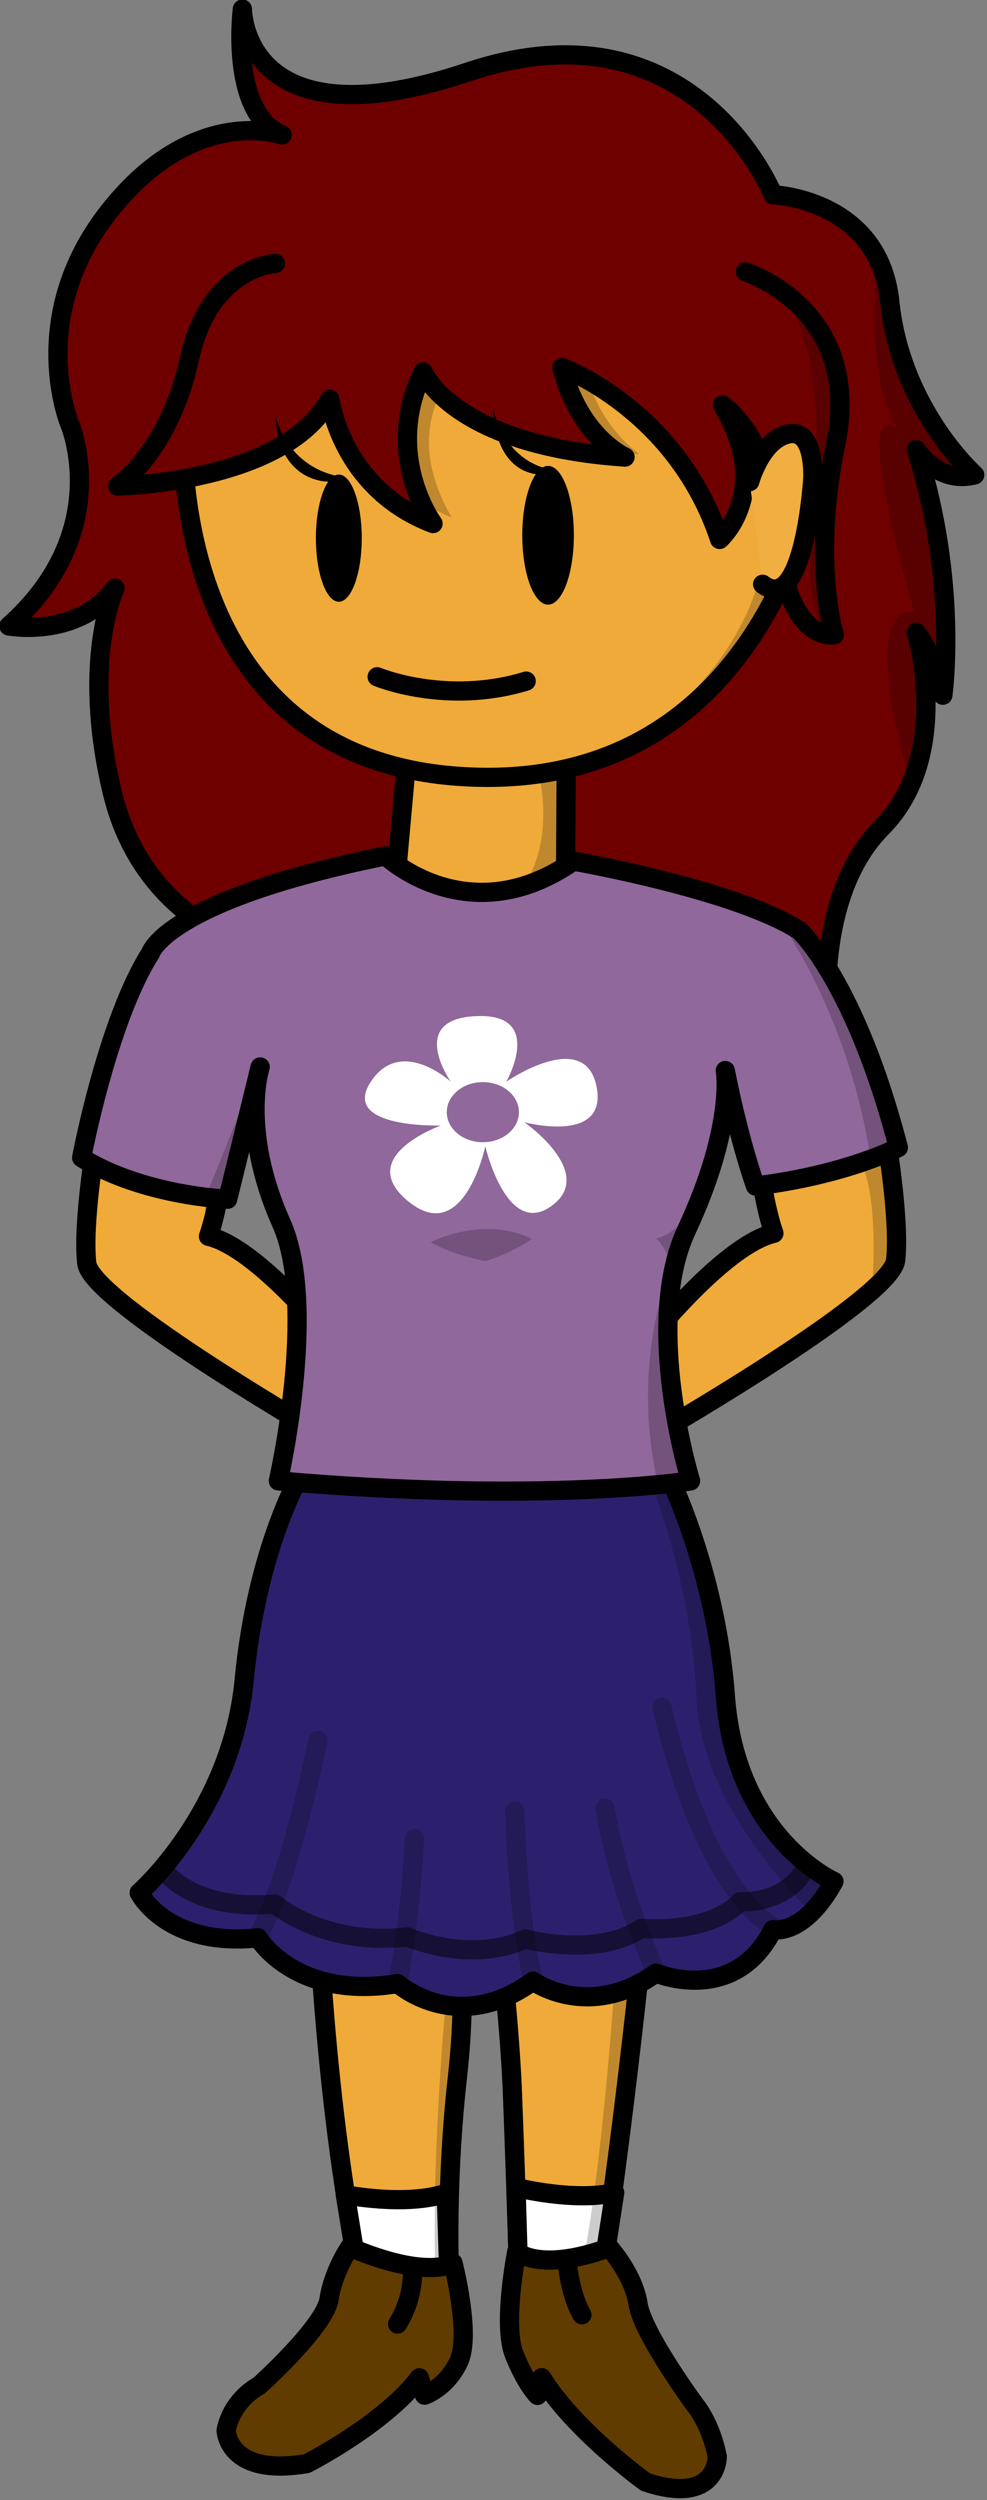 <?xml version="1.0" encoding="UTF-8" standalone="no"?>
<!-- Created with Inkscape (http://www.inkscape.org/) -->

<svg
   xmlns:dc="http://purl.org/dc/elements/1.1/"
   xmlns:cc="http://creativecommons.org/ns#"
   xmlns:rdf="http://www.w3.org/1999/02/22-rdf-syntax-ns#"
   xmlns:svg="http://www.w3.org/2000/svg"
   xmlns="http://www.w3.org/2000/svg"
   xmlns:sodipodi="http://sodipodi.sourceforge.net/DTD/sodipodi-0.dtd"
   xmlns:inkscape="http://www.inkscape.org/namespaces/inkscape"
   width="154"
   height="390"
   id="svg3077"
   version="1.1"
   inkscape:version="0.48.4 r9939"
   sodipodi:docname="milena.svg"
   inkscape:export-filename="/home/victor/Projects/TCC/aventura-do-saber/src/data/img/other/milena.png"
   inkscape:export-xdpi="90"
   inkscape:export-ydpi="90">
  <rect width="100%" height="100%" fill="#808080" stroke="none"/>
  <defs
     id="defs3079" />
  <sodipodi:namedview
     id="base"
     pagecolor="#ffffff"
     bordercolor="#666666"
     borderopacity="1.0"
     inkscape:pageopacity="0.0"
     inkscape:pageshadow="2"
     inkscape:zoom="1"
     inkscape:cx="77"
     inkscape:cy="195"
     inkscape:document-units="px"
     inkscape:current-layer="layer1"
     showgrid="false"
     inkscape:window-width="1364"
     inkscape:window-height="718"
     inkscape:window-x="0"
     inkscape:window-y="0"
     inkscape:window-maximized="1" />
  <g
     inkscape:label="Layer 1"
     inkscape:groupmode="layer"
     id="layer1"
     transform="translate(0,-662.362)">
    <g
       id="g3906"
       transform="matrix(0.663,0,0,0.663,-441.417,499.628)">
      <path
         sodipodi:nodetypes="csccscccsccccccccsccccsc"
         inkscape:connector-curvature="0"
         id="path3811"
         d="m 847.713,291.279 c 0,0 -18.733,-46.656 -71.81,-28.882 -53.077,17.774 -53.077,-14.811 -53.077,-14.811 0,0 -3.122,24.439 9.367,29.623 0,0 -20.606,-7.406 -40.588,17.774 -19.982,25.179 -9.367,50.359 -9.367,50.359 0,0 10.615,25.179 -14.362,47.396 0,0 16.235,2.962 24.977,-8.887 0,0 -8.118,17.033 -0.624,48.137 7.493,31.104 34.968,37.028 34.968,37.028 0,0 20.606,5.184 21.231,26.66 l 20.606,-17.774 17.484,46.656 35.593,-51.84 9.367,32.585 c 0,0 16.235,-5.184 22.48,-31.104 0,0 -0.624,8.887 6.869,14.811 0,0 -4.371,-31.844 12.489,-48.878 16.86,-17.033 8.118,-45.915 8.118,-45.915 0,0 4.995,6.665 6.244,14.811 0,0 3.747,-26.66 -6.244,-57.764 0,0 4.995,8.146 13.738,5.925 0,0 -17.374,-15.438 -19.982,-40.731 -2.503,-24.269 -27.475,-25.179 -27.475,-25.179 z"
         style="fill:#6f0000;fill-opacity:1;stroke:#000000;stroke-width:4.523;stroke-linecap:round;stroke-linejoin:round;stroke-miterlimit:4;stroke-opacity:1;stroke-dasharray:none" />
      <path
         sodipodi:nodetypes="cccccc"
         inkscape:connector-curvature="0"
         id="path3827"
         d="m 761.884,419.946 -2.862,31.774 18.92,23.604 20.944,-24.003 0.198,-33.78 z"
         style="fill:#f0aa39;fill-opacity:1;stroke:#000000;stroke-width:4.523;stroke-linecap:round;stroke-linejoin:round;stroke-miterlimit:4;stroke-opacity:1;stroke-dasharray:none" />
      <path
         sodipodi:nodetypes="cscccc"
         inkscape:connector-curvature="0"
         id="path3032"
         d="m 708.94,344.445 c 0,0 -5.409,78.868 64.91,83.677 70.319,4.809 82.941,-66.364 82.941,-66.364 L 843.714,324.247 732.288,316.552 z"
         style="fill:#f0aa39;fill-opacity:1;stroke:#000000;stroke-width:4.523;stroke-linecap:round;stroke-linejoin:round;stroke-miterlimit:4;stroke-opacity:1;stroke-dasharray:none" />
      <path
         transform="matrix(0.954,0,0,0.962,246.334,226.143)"
         d="m 528.916,151.694 c 0,8.592 -2.533,15.556 -5.657,15.556 -3.124,0 -5.657,-6.965 -5.657,-15.556 0,-8.592 2.533,-15.556 5.657,-15.556 3.124,0 5.657,6.965 5.657,15.556 z"
         sodipodi:ry="15.556349"
         sodipodi:rx="5.6568542"
         sodipodi:cy="151.69431"
         sodipodi:cx="523.25903"
         id="path3815"
         style="fill:#000000;fill-opacity:1;stroke:none"
         sodipodi:type="arc" />
      <path
         transform="translate(215.934,236.676)"
         inkscape:connector-curvature="0"
         id="path3884"
         d="m 554.018,99.722 c 0,1.768 -8.485,12.374 2.121,30.759 0,0 -4.95,-1.414 -14.142,-8.839 -9.192,-7.425 0,-36.416 0,-36.416 z"
         style="fill:#000000;fill-opacity:0.2;stroke:none" />
      <path
         transform="translate(215.934,236.676)"
         inkscape:connector-curvature="0"
         id="path3886"
         d="m 600.334,115.632 c 0,0 -11.667,-7.778 -13.435,-24.042 -1.768,-16.263 -14.142,2.121 -14.142,2.121 l 8.132,16.617 c 0,0 8.485,5.657 19.445,5.303 z"
         style="fill:#000000;fill-opacity:0.2;stroke:none" />
      <path
         sodipodi:nodetypes="cscsccccccccsc"
         inkscape:connector-curvature="0"
         id="path3813"
         d="m 841.208,309.42 c 0,0 27.821,8.678 21.251,40.52 -5.685,27.554 -0.337,44.886 -0.337,44.886 0,0 -11.513,2.324 -13.489,-24.824 -1.597,-21.942 -12.815,-29.244 -12.815,-29.244 12.14,20.403 -0.674,31.624 -0.674,31.624 -10.117,-30.604 -37.096,-40.466 -37.096,-40.466 4.047,16.322 14.838,21.083 14.838,21.083 -40.468,-2.72 -47.55,-20.063 -47.55,-20.063 -9.443,19.723 2.361,35.705 2.361,35.705 -21.583,-8.161 -24.281,-29.244 -24.281,-29.244 -10.791,19.723 -49.91,20.403 -49.91,20.403 0,0 12.14,-8.161 16.862,-29.924 4.721,-21.763 20.234,-22.443 20.234,-22.443"
         style="fill:#6f0000;fill-opacity:1;stroke:#000000;stroke-width:4.523;stroke-linecap:round;stroke-linejoin:round;stroke-miterlimit:4;stroke-opacity:1;stroke-dasharray:none" />
      <path
         transform="translate(215.934,236.676)"
         inkscape:connector-curvature="0"
         id="path3882"
         d="m 633.214,77.095 c 0,0 11.667,10.96 8.132,46.669 -3.536,35.709 4.243,33.588 4.243,33.588 l -1.768,-16.263 1.061,-16.263 2.475,-14.142 0,-10.253 -3.536,-12.021 -6.01,-8.485 z"
         style="fill:#000000;fill-opacity:0.2;stroke:none" />
      <path
         transform="matrix(0.954,0,0,0.962,246.334,226.143)"
         d="m 581.242,150.987 c 0,9.373 -2.849,16.971 -6.364,16.971 -3.515,0 -6.364,-7.598 -6.364,-16.971 0,-9.373 2.849,-16.971 6.364,-16.971 3.515,0 6.364,7.598 6.364,16.971 z"
         sodipodi:ry="16.970562"
         sodipodi:rx="6.3639612"
         sodipodi:cy="150.9872"
         sodipodi:cx="574.87781"
         id="path3817"
         style="fill:#000000;fill-opacity:1;stroke:none"
         sodipodi:type="arc" />
      <path
         inkscape:connector-curvature="0"
         id="path3819"
         d="m 743.415,358.781 c 0,0 -12.14,0.68 -12.815,-15.642 0,0 2.361,12.582 16.187,14.622 z"
         style="fill:#000000;fill-opacity:1;stroke:none" />
      <path
         style="fill:#000000;fill-opacity:1;stroke:none"
         d="m 793.073,357.081 c 0,0 -10.623,0.68 -11.213,-15.642 0,0 2.066,12.582 14.164,14.622 z"
         id="path3821"
         inkscape:connector-curvature="0" />
      <path
         inkscape:connector-curvature="0"
         id="path3823"
         d="m 754.544,404.688 c 0,0 16.187,6.801 35.072,1.02"
         style="fill:none;stroke:#000000;stroke-width:4.523;stroke-linecap:round;stroke-linejoin:round;stroke-miterlimit:4;stroke-opacity:1;stroke-dasharray:none" />
      <path
         inkscape:connector-curvature="0"
         id="path3825"
         d="m 842.225,358.781 c 0,0 2.698,-9.861 9.105,-11.222 6.407,-1.36 5.733,10.541 5.733,10.541 0,0 -2.023,32.305 -11.803,24.824"
         style="fill:#f1ae41;fill-opacity:1;stroke:#000000;stroke-width:4.523;stroke-linecap:round;stroke-linejoin:round;stroke-miterlimit:4;stroke-opacity:1;stroke-dasharray:none" />
      <path
         sodipodi:nodetypes="cccscc"
         inkscape:connector-curvature="0"
         id="path3838"
         d="m 740.326,688.732 c 0,0 1.44,52.987 11.227,97.182 l 20.178,-1.223 c 0,0 -1.408,-22.821 1.71,-50.559 2.972,-26.435 -0.602,-46.423 -0.602,-46.423 z"
         style="fill:#f0aa39;fill-opacity:1;stroke:#000000;stroke-width:4.523;stroke-linecap:round;stroke-linejoin:round;stroke-miterlimit:4;stroke-opacity:1;stroke-dasharray:none" />
      <path
         inkscape:connector-curvature="0"
         id="path3846"
         d="m 749.503,776.989 -2.45,-15.153 c 0,0 14.146,2.852 23.759,-0.344 l 0.521,16.744 c 0,0 -5.095,3.488 -21.831,-1.247 z"
         style="fill:#ffffff;fill-opacity:1;stroke:#000000;stroke-width:4.523;stroke-linecap:round;stroke-linejoin:round;stroke-miterlimit:4;stroke-opacity:1;stroke-dasharray:none" />
      <path
         style="fill:#f0aa39;fill-opacity:1;stroke:#000000;stroke-width:4.523;stroke-linecap:round;stroke-linejoin:round;stroke-miterlimit:4;stroke-opacity:1;stroke-dasharray:none"
         d="m 818.168,690.637 c 0,0 -4.117,44.733 -11.509,94.28 l -18.758,-1.591 c 0,0 -0.547,-20.18 -1.52,-45.436 -0.753,-19.543 -4.397,-48.271 -4.397,-48.271 z"
         id="path3840"
         inkscape:connector-curvature="0"
         sodipodi:nodetypes="cccscc" />
      <path
         sodipodi:nodetypes="cscccccccscc"
         inkscape:connector-curvature="0"
         id="path3831"
         d="m 736.669,592.097 c 0,0 -10.428,17.47 -13.417,48.63 -2.974,31.016 -24.712,50.061 -24.712,50.061 0,0 6.413,12.873 27.977,10.607 0,0 8.728,14.73 32.859,10.765 0,0 13.862,12.464 31.832,-0.567 0,0 13.054,9.427 28.97,-1.904 0,0 18.382,7.792 27.506,-10.226 0,0 7.179,1.7 14.366,-11.331 0,0 -23.088,-10.267 -25.545,-43.55 -2.208,-29.905 -13.736,-52.708 -13.736,-52.708 z"
         style="fill:#2c206e;fill-opacity:1;stroke:#000000;stroke-width:4.523;stroke-linecap:round;stroke-linejoin:round;stroke-miterlimit:4;stroke-opacity:1;stroke-dasharray:none" />
      <path
         sodipodi:nodetypes="csccccc"
         inkscape:connector-curvature="0"
         id="path3834"
         d="m 688.331,514.417 c 0,0 -3.182,19.092 -2.121,28.284 1.061,9.192 59.043,42.426 59.043,42.426 l 4.243,-17.324 c 0,0 -21.213,-28.284 -34.648,-31.466 0,0 4.243,-11.667 3.536,-26.517 z"
         style="fill:#f0aa39;fill-opacity:1;stroke:#000000;stroke-width:4.523;stroke-linecap:round;stroke-linejoin:round;stroke-miterlimit:4;stroke-opacity:1;stroke-dasharray:none" />
      <path
         style="fill:#f0aa39;fill-opacity:1;stroke:#000000;stroke-width:4.523;stroke-linecap:round;stroke-linejoin:round;stroke-miterlimit:4;stroke-opacity:1;stroke-dasharray:none"
         d="m 874.437,513.71 c 0,0 3.182,19.092 2.121,28.284 -1.061,9.192 -59.043,42.426 -59.043,42.426 l -4.243,-17.324 c 0,0 21.213,-28.284 34.648,-31.466 0,0 -4.243,-11.667 -3.536,-26.517 z"
         id="path3836"
         inkscape:connector-curvature="0"
         sodipodi:nodetypes="csccccc" />
      <path
         sodipodi:nodetypes="cccccccsccscccc"
         inkscape:connector-curvature="0"
         id="path3829"
         d="m 701.255,469.632 c 0,0 3.664,-12.385 55.276,-22.804 0,0 19.444,18.475 44.225,1.232 0,0 38.003,6.609 53.205,16.362 0,0 13.159,12.212 23.244,51.038 0,0 -12.278,6.427 -33.628,9.048 0,0 -3.835,-10.553 -7.097,-27.173 0,0 2.355,12.94 -9.15,37.614 -10.361,22.221 0.975,58.942 0.975,58.942 0,0 -34.488,5.419 -97.013,0 0,0 9.439,-41.148 0.707,-60.662 -9.865,-22.049 -4.984,-36.736 -4.984,-36.736 l -7.647,31.121 c 0,0 -19.699,-0.721 -34.372,-9.757 0,0 6.059,-32.242 16.259,-48.224 z"
         style="fill:#90689b;fill-opacity:1;stroke:#000000;stroke-width:4.523;stroke-linecap:round;stroke-linejoin:round;stroke-miterlimit:4;stroke-opacity:1;stroke-dasharray:none" />
      <path
         inkscape:connector-curvature="0"
         id="path3842"
         d="m 748.1,774.187 c 0,0 -3.913,5.739 -4.869,12.188 -0.956,6.449 -16.474,20.393 -16.474,20.393 0,0 -6.231,3.07 -7.756,10.481 0,0 0.224,11.043 18.995,7.854 0,0 18.195,-9.244 26.484,-20.189 l 1.215,4.096 c 0,0 5.128,-1.644 8.079,-7.952 2.951,-6.308 -1.376,-23.154 -1.376,-23.154 0,0 -5.803,4.102 -24.299,-3.717 z"
         style="fill:#613c00;fill-opacity:1;stroke:#000000;stroke-width:4.523;stroke-linecap:round;stroke-linejoin:round;stroke-miterlimit:4;stroke-opacity:1;stroke-dasharray:none" />
      <path
         inkscape:connector-curvature="0"
         id="path3850"
         d="m 787.715,776.392 -0.488,-16.273 c 0,0 13.399,3.423 23.223,1.232 l -2.51,16.179 c 0,0 -10.871,3.66 -20.224,-1.137 z"
         style="fill:#ffffff;fill-opacity:1;stroke:#000000;stroke-width:4.523;stroke-linecap:round;stroke-linejoin:round;stroke-miterlimit:4;stroke-opacity:1;stroke-dasharray:none" />
      <path
         sodipodi:nodetypes="cscccccscc"
         style="fill:#613c00;fill-opacity:1;stroke:#000000;stroke-width:4.523;stroke-linecap:round;stroke-linejoin:round;stroke-miterlimit:4;stroke-opacity:1;stroke-dasharray:none"
         d="m 809.183,774.288 c 0,0 5.722,6.347 6.766,13.269 1.044,6.921 13.387,23.724 13.387,23.724 0,0 3.667,4.191 5.251,12.197 0,0 0.112,11.624 -16.888,5.959 0,0 -16.654,-11.984 -24.433,-24.548 l -0.978,4.172 c 0,0 -2.633,-2.551 -5.471,-9.569 -2.838,-7.018 0.58,-24.262 0.58,-24.262 0,0 5.344,5.04 21.784,-0.943 z"
         id="path3844"
         inkscape:connector-curvature="0" />
      <path
         inkscape:connector-curvature="0"
         id="path3848"
         d="m 762.799,778.982 c 0,0 0.808,6.322 -3.443,13.291"
         style="fill:none;stroke:#000000;stroke-width:4.523;stroke-linecap:round;stroke-linejoin:round;stroke-miterlimit:4;stroke-opacity:1;stroke-dasharray:none" />
      <path
         inkscape:connector-curvature="0"
         id="path3852"
         d="m 799.214,777.201 c 0,0 0.549,7.747 3.52,12.893"
         style="fill:none;stroke:#000000;stroke-width:4.523;stroke-linecap:round;stroke-linejoin:round;stroke-miterlimit:4;stroke-opacity:1;stroke-dasharray:none" />
      <path
         inkscape:connector-curvature="0"
         id="path3854"
         d="m 704.934,686.176 c 0,0 7,9 25.5,7.25 0,0 11.5,10 31.25,7.75 0,0 14.5,6.5 27.75,0.5 0,0 16.75,4.5 27.25,-2.5 0,0 15.75,1.5 23.25,-6.25 0,0 10.75,0.75 15.5,-8"
         style="fill:none;stroke:#000000;stroke-width:4.523;stroke-linecap:round;stroke-linejoin:round;stroke-miterlimit:4;stroke-opacity:0.498;stroke-dasharray:none" />
      <path
         sodipodi:nodetypes="cscscscscsc"
         inkscape:connector-curvature="0"
         id="path3856"
         d="m 771.866,499.957 c 0,0 -10.731,-15.263 6.821,-15.445 15.117,-0.157 6.26,15.445 6.26,15.445 0,0 18.385,-12.728 21.213,1.061 2.828,13.789 -16.971,8.485 -16.971,8.485 0,0 17.056,11.874 6.45,19.653 -10.607,7.778 -15.642,-13.996 -15.642,-13.996 0,0 -4.968,23.627 -18.049,13.021 -13.081,-10.607 7.607,-17.91 7.607,-17.91 0,0 -23.645,0.775 -16.574,-10.185 7.071,-10.96 18.885,-0.129 18.885,-0.129 z"
         style="fill:#ffffff;fill-opacity:1;stroke:none" />
      <path
         transform="matrix(1.231,0,0,1.053,84.585,215.233)"
         d="m 571.342,277.206 c 0,3.71 -3.087,6.718 -6.894,6.718 -3.808,0 -6.894,-3.008 -6.894,-6.718 0,-3.71 3.087,-6.718 6.894,-6.718 3.808,0 6.894,3.008 6.894,6.718 z"
         sodipodi:ry="6.7175145"
         sodipodi:rx="6.8942909"
         sodipodi:cy="277.20575"
         sodipodi:cx="564.448"
         id="path3858"
         style="fill:#90689b;fill-opacity:1;stroke:none"
         sodipodi:type="arc" />
      <path
         sodipodi:nodetypes="cc"
         transform="translate(215.934,236.676)"
         inkscape:connector-curvature="0"
         id="path3860"
         d="m 510.531,464.236 c 0,0 6.364,-9.192 14.142,-45.962"
         style="fill:none;stroke:#000000;stroke-width:4.523;stroke-linecap:round;stroke-linejoin:round;stroke-miterlimit:4;stroke-opacity:0.2;stroke-dasharray:none" />
      <path
         sodipodi:nodetypes="cc"
         inkscape:connector-curvature="0"
         id="path3862"
         d="m 759.301,712.225 c 0,0 2.897,-12.539 4.023,-34.18"
         style="fill:none;stroke:#000000;stroke-width:4.523;stroke-linecap:round;stroke-linejoin:round;stroke-miterlimit:4;stroke-opacity:0.2;stroke-dasharray:none" />
      <path
         transform="translate(215.934,236.676)"
         inkscape:connector-curvature="0"
         id="path3864"
         d="m 575.585,475.196 c 0,0 -3.536,-10.253 -4.596,-40.305"
         style="fill:none;stroke:#000000;stroke-width:4.523;stroke-linecap:round;stroke-linejoin:round;stroke-miterlimit:4;stroke-opacity:0.2;stroke-dasharray:none" />
      <path
         sodipodi:nodetypes="cc"
         transform="translate(215.934,236.676)"
         inkscape:connector-curvature="0"
         id="path3866"
         d="m 604.223,472.721 c 0,0 -8.485,-18.031 -12.021,-38.537"
         style="fill:none;stroke:#000000;stroke-width:4.523;stroke-linecap:round;stroke-linejoin:round;stroke-miterlimit:4;stroke-opacity:0.2;stroke-dasharray:none" />
      <path
         transform="translate(215.934,236.676)"
         inkscape:connector-curvature="0"
         id="path3868"
         d="m 632.507,462.468 c 0,0 -15.91,-6.01 -26.87,-51.972"
         style="fill:none;stroke:#000000;stroke-width:4.523;stroke-linecap:round;stroke-linejoin:round;stroke-miterlimit:4;stroke-opacity:0.2;stroke-dasharray:none" />
      <path
         sodipodi:nodetypes="cccccccccccccccccc"
         transform="translate(215.934,236.676)"
         inkscape:connector-curvature="0"
         id="path3878"
         d="m 656,71 c 0,0 -2.5,29.5 5.5,39 0,0 -12.5,-13.25 3.5,42.75 0,0 -13.5,-4.25 -1,39.75 0,0 4.5,-14.5 2,-33.5 l 5.5,11 0.5,-14.5 -1,-19 -2.5,-10.5 -3,-11 4.5,4 5,2.5 3.5,-1 L 671,109 664,99 660.5,86.5 659,75 z"
         style="fill:#000000;fill-opacity:0.2;stroke:none" />
      <path
         transform="translate(215.934,236.676)"
         inkscape:connector-curvature="0"
         id="path3880"
         d="m 628.264,145.684 c 0,0 -4.596,21.567 -30.406,38.184 0,0 22.981,-8.485 34.648,-36.062 z"
         style="fill:#000000;fill-opacity:0.2;stroke:none" />
      <path
         transform="translate(215.934,236.676)"
         inkscape:connector-curvature="0"
         id="path3888"
         d="m 576.646,190.939 c 0,0 3.889,14.142 -3.182,25.809 l 9.899,-4.596 -0.354,-23.688 z"
         style="fill:#000000;fill-opacity:0.2;stroke:none" />
      <path
         transform="translate(215.934,236.676)"
         inkscape:connector-curvature="0"
         id="path3890"
         d="m 633.921,226.294 c 0,0 15.91,21.92 20.86,55.508 l -2.121,1.061 c 0,0 3.889,6.01 2.475,28.991 l 5.657,-6.01 -0.354,-14.849 -1.768,-10.96 2.475,-1.414 -4.95,-16.617 -8.485,-19.799 -7.778,-12.374 z"
         style="fill:#000000;fill-opacity:0.2;stroke:none" />
      <path
         transform="translate(215.934,236.676)"
         inkscape:connector-curvature="0"
         id="path3892"
         d="m 608.465,305.136 c 0,0 -10.607,22.274 -3.889,52.326 l 7.425,0 -2.121,-12.021 -2.828,-15.203 0,-14.142 z"
         style="fill:#000000;fill-opacity:0.2;stroke:none" />
      <path
         sodipodi:nodetypes="cccc"
         inkscape:connector-curvature="0"
         id="path3894"
         d="m 767.123,537.747 c 0,0 12.21,-6.468 23.877,-0.811 0,0 -4.305,3.175 -10.937,5.235 0,0 -7.283,-1.243 -12.94,-4.425 z"
         style="fill:#000000;fill-opacity:0.2;stroke:none" />
      <path
         sodipodi:nodetypes="cccc"
         transform="translate(215.934,236.676)"
         inkscape:connector-curvature="0"
         id="path3896"
         d="m 604.223,300.187 c 0,0 4.773,3.712 3.359,12.021 0,0 3.182,-13.258 7.071,-21.744 0,0 -4.243,8.309 -10.43,9.723 z"
         style="fill:#000000;fill-opacity:0.2;stroke:none" />
      <path
         sodipodi:nodetypes="cscccccccccccc"
         transform="translate(215.934,236.676)"
         inkscape:connector-curvature="0"
         id="path3898"
         d="m 603.162,358.169 c 0,0 9.532,23.347 10.607,50.205 1.061,26.516 27.224,50.558 27.224,50.558 l 2.475,-2.475 2.475,-5.303 -9.192,-6.364 -9.899,-13.081 -4.243,-12.021 -2.475,-11.314 -0.354,-9.899 -2.828,-13.081 -3.536,-12.374 -5.657,-15.91 z"
         style="fill:#000000;fill-opacity:0.2;stroke:none" />
      <path
         transform="translate(215.934,236.676)"
         inkscape:connector-curvature="0"
         id="path3900"
         d="m 594.323,478.024 c 0,0 -2.828,40.305 -7.071,61.872 l 5.303,-1.768 7.778,-62.579 z"
         style="fill:#000000;fill-opacity:0.2;stroke:none" />
      <path
         transform="translate(215.934,236.676)"
         inkscape:connector-curvature="0"
         id="path3902"
         d="m 554.725,480.145 c 0,0 -3.182,33.588 -2.475,61.872 l 3.889,-0.707 0,-22.274 1.768,-20.86 1.061,-13.435 -0.707,-3.889 z"
         style="fill:#000000;fill-opacity:0.2;stroke:none" />
      <path
         transform="translate(215.934,236.676)"
         inkscape:connector-curvature="0"
         id="path3904"
         d="m 510.531,259.882 -12.374,30.759 0,7.778 3.889,-7.778 1.768,-1.061 z"
         style="fill:#000000;fill-opacity:0.2;stroke:none" />
    </g>
  </g>
</svg>
